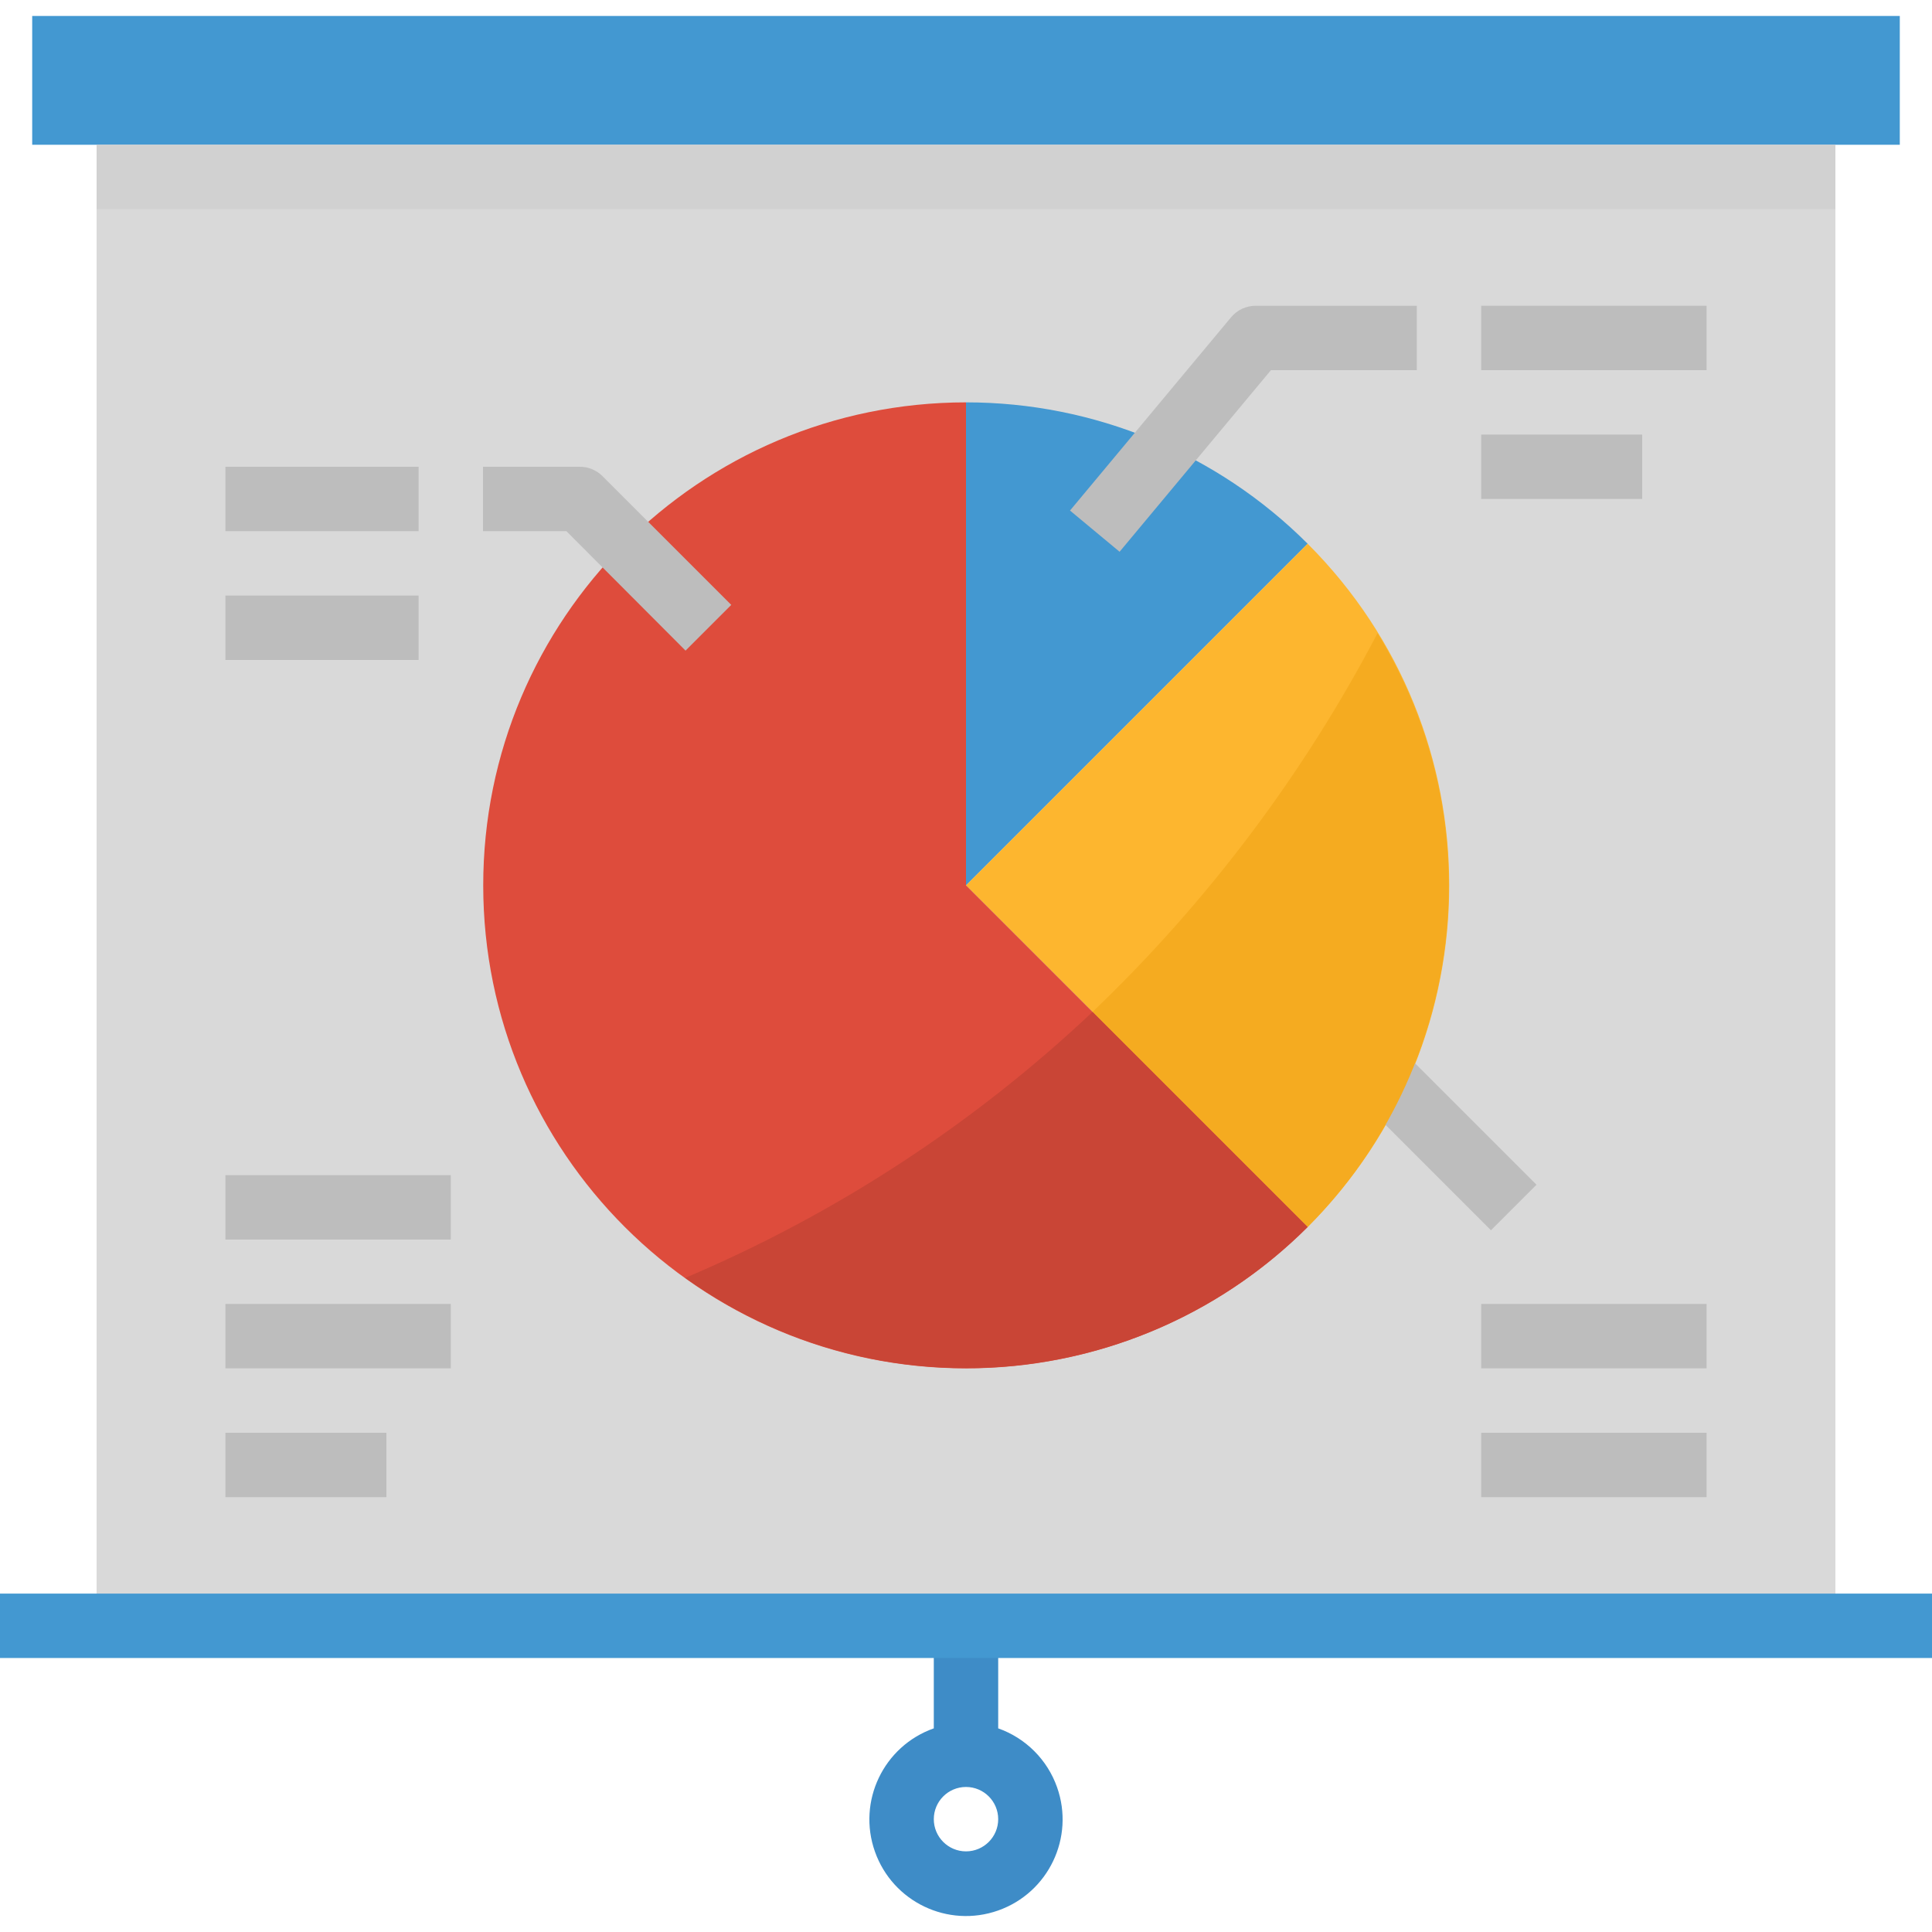 <?xml version="1.0" encoding="iso-8859-1"?>
<!-- Generator: Adobe Illustrator 19.0.0, SVG Export Plug-In . SVG Version: 6.00 Build 0)  -->
<svg version="1.1" id="Capa_1" xmlns="http://www.w3.org/2000/svg" xmlns:xlink="http://www.w3.org/1999/xlink" x="0px" y="0px"
	 viewBox="0 0 512 512" style="enable-background:new 0 0 512 512;" xml:space="preserve">
<path style="fill:#3E8CC7;" d="M264.533,458.032v-27.136h-17.067v27.136c-13.329,4.71-20.318,19.337-15.599,32.666
	c4.71,13.329,19.337,20.318,32.666,15.599c13.329-4.71,20.318-19.337,15.599-32.666
	C277.555,466.344,271.821,460.609,264.533,458.032z M256,490.63c-4.71,0-8.533-3.823-8.533-8.533s3.823-8.533,8.533-8.533
	c4.71,0,8.533,3.823,8.533,8.533S260.71,490.63,256,490.63z"/>
<rect x="25.6" y="38.363" style="fill:#D9D9D9;" width="460.8" height="392.533"/>
<g>
	<rect x="8.533" y="4.23" style="fill:#4398D1;" width="494.933" height="34.133"/>
	<rect y="422.32" style="fill:#4398D1;" width="512" height="17.067"/>
	<path style="fill:#4398D1;" d="M256,234.63l90.539-90.539c-24.013-24.004-56.585-37.478-90.539-37.461V234.63z"/>
</g>
<path style="fill:#FDB62F;" d="M346.539,144.091L256,234.63l90.539,90.539c50.005-49.971,50.031-131.012,0.06-181.018
	C346.581,144.133,346.556,144.116,346.539,144.091z"/>
<path style="fill:#DE4C3C;" d="M256,234.63L256,234.63v-128c-70.69,0.034-127.974,57.37-127.94,128.06s57.37,127.974,128.06,127.94
	c33.911-0.017,66.432-13.491,90.419-37.461L256,234.63z"/>
<g>
	<path style="fill:#BDBDBD;" d="M296.704,146.224l-13.141-10.923l42.667-51.2c1.621-1.954,4.036-3.072,6.571-3.072h42.667v17.067
		h-38.656L296.704,146.224z"/>
	<rect x="392.533" y="81.03" style="fill:#BDBDBD;" width="59.733" height="17.067"/>
	<rect x="392.533" y="115.163" style="fill:#BDBDBD;" width="42.667" height="17.067"/>
	<path style="fill:#BDBDBD;" d="M181.675,172.422l-31.573-31.659H128v-17.067h25.6c2.27-0.017,4.446,0.879,6.059,2.475
		l34.133,34.133L181.675,172.422z"/>
	<rect x="59.733" y="123.696" style="fill:#BDBDBD;" width="51.2" height="17.067"/>
	<rect x="59.733" y="157.83" style="fill:#BDBDBD;" width="51.2" height="17.067"/>
	
		<rect x="366.94" y="258.173" transform="matrix(-0.707 0.707 -0.707 -0.707 849.144 237.067)" style="fill:#BDBDBD;" width="17.067" height="72.447"/>
	<rect x="392.533" y="345.563" style="fill:#BDBDBD;" width="59.733" height="17.067"/>
	<rect x="392.533" y="379.696" style="fill:#BDBDBD;" width="59.733" height="17.067"/>
	<rect x="59.733" y="345.563" style="fill:#BDBDBD;" width="59.733" height="17.067"/>
	<rect x="59.733" y="379.696" style="fill:#BDBDBD;" width="42.667" height="17.067"/>
	<rect x="59.733" y="311.43" style="fill:#BDBDBD;" width="59.733" height="17.067"/>
</g>
<rect x="25.6" y="38.363" style="fill:#D1D1D1;" width="460.8" height="17.067"/>
<path style="fill:#F5AB20;" d="M289.536,268.165l57.003,57.003c41.796-41.873,49.451-106.923,18.517-157.355
	C345.506,205.147,319.991,239.041,289.536,268.165z"/>
<path style="fill:#C94536;" d="M181.589,338.651c50.884,36.437,120.653,30.737,164.949-13.483l-57.003-57.003
	C258.022,297.887,221.474,321.755,181.589,338.651z"/>
<g>
</g>
<g>
</g>
<g>
</g>
<g>
</g>
<g>
</g>
<g>
</g>
<g>
</g>
<g>
</g>
<g>
</g>
<g>
</g>
<g>
</g>
<g>
</g>
<g>
</g>
<g>
</g>
<g>
</g>
</svg>
